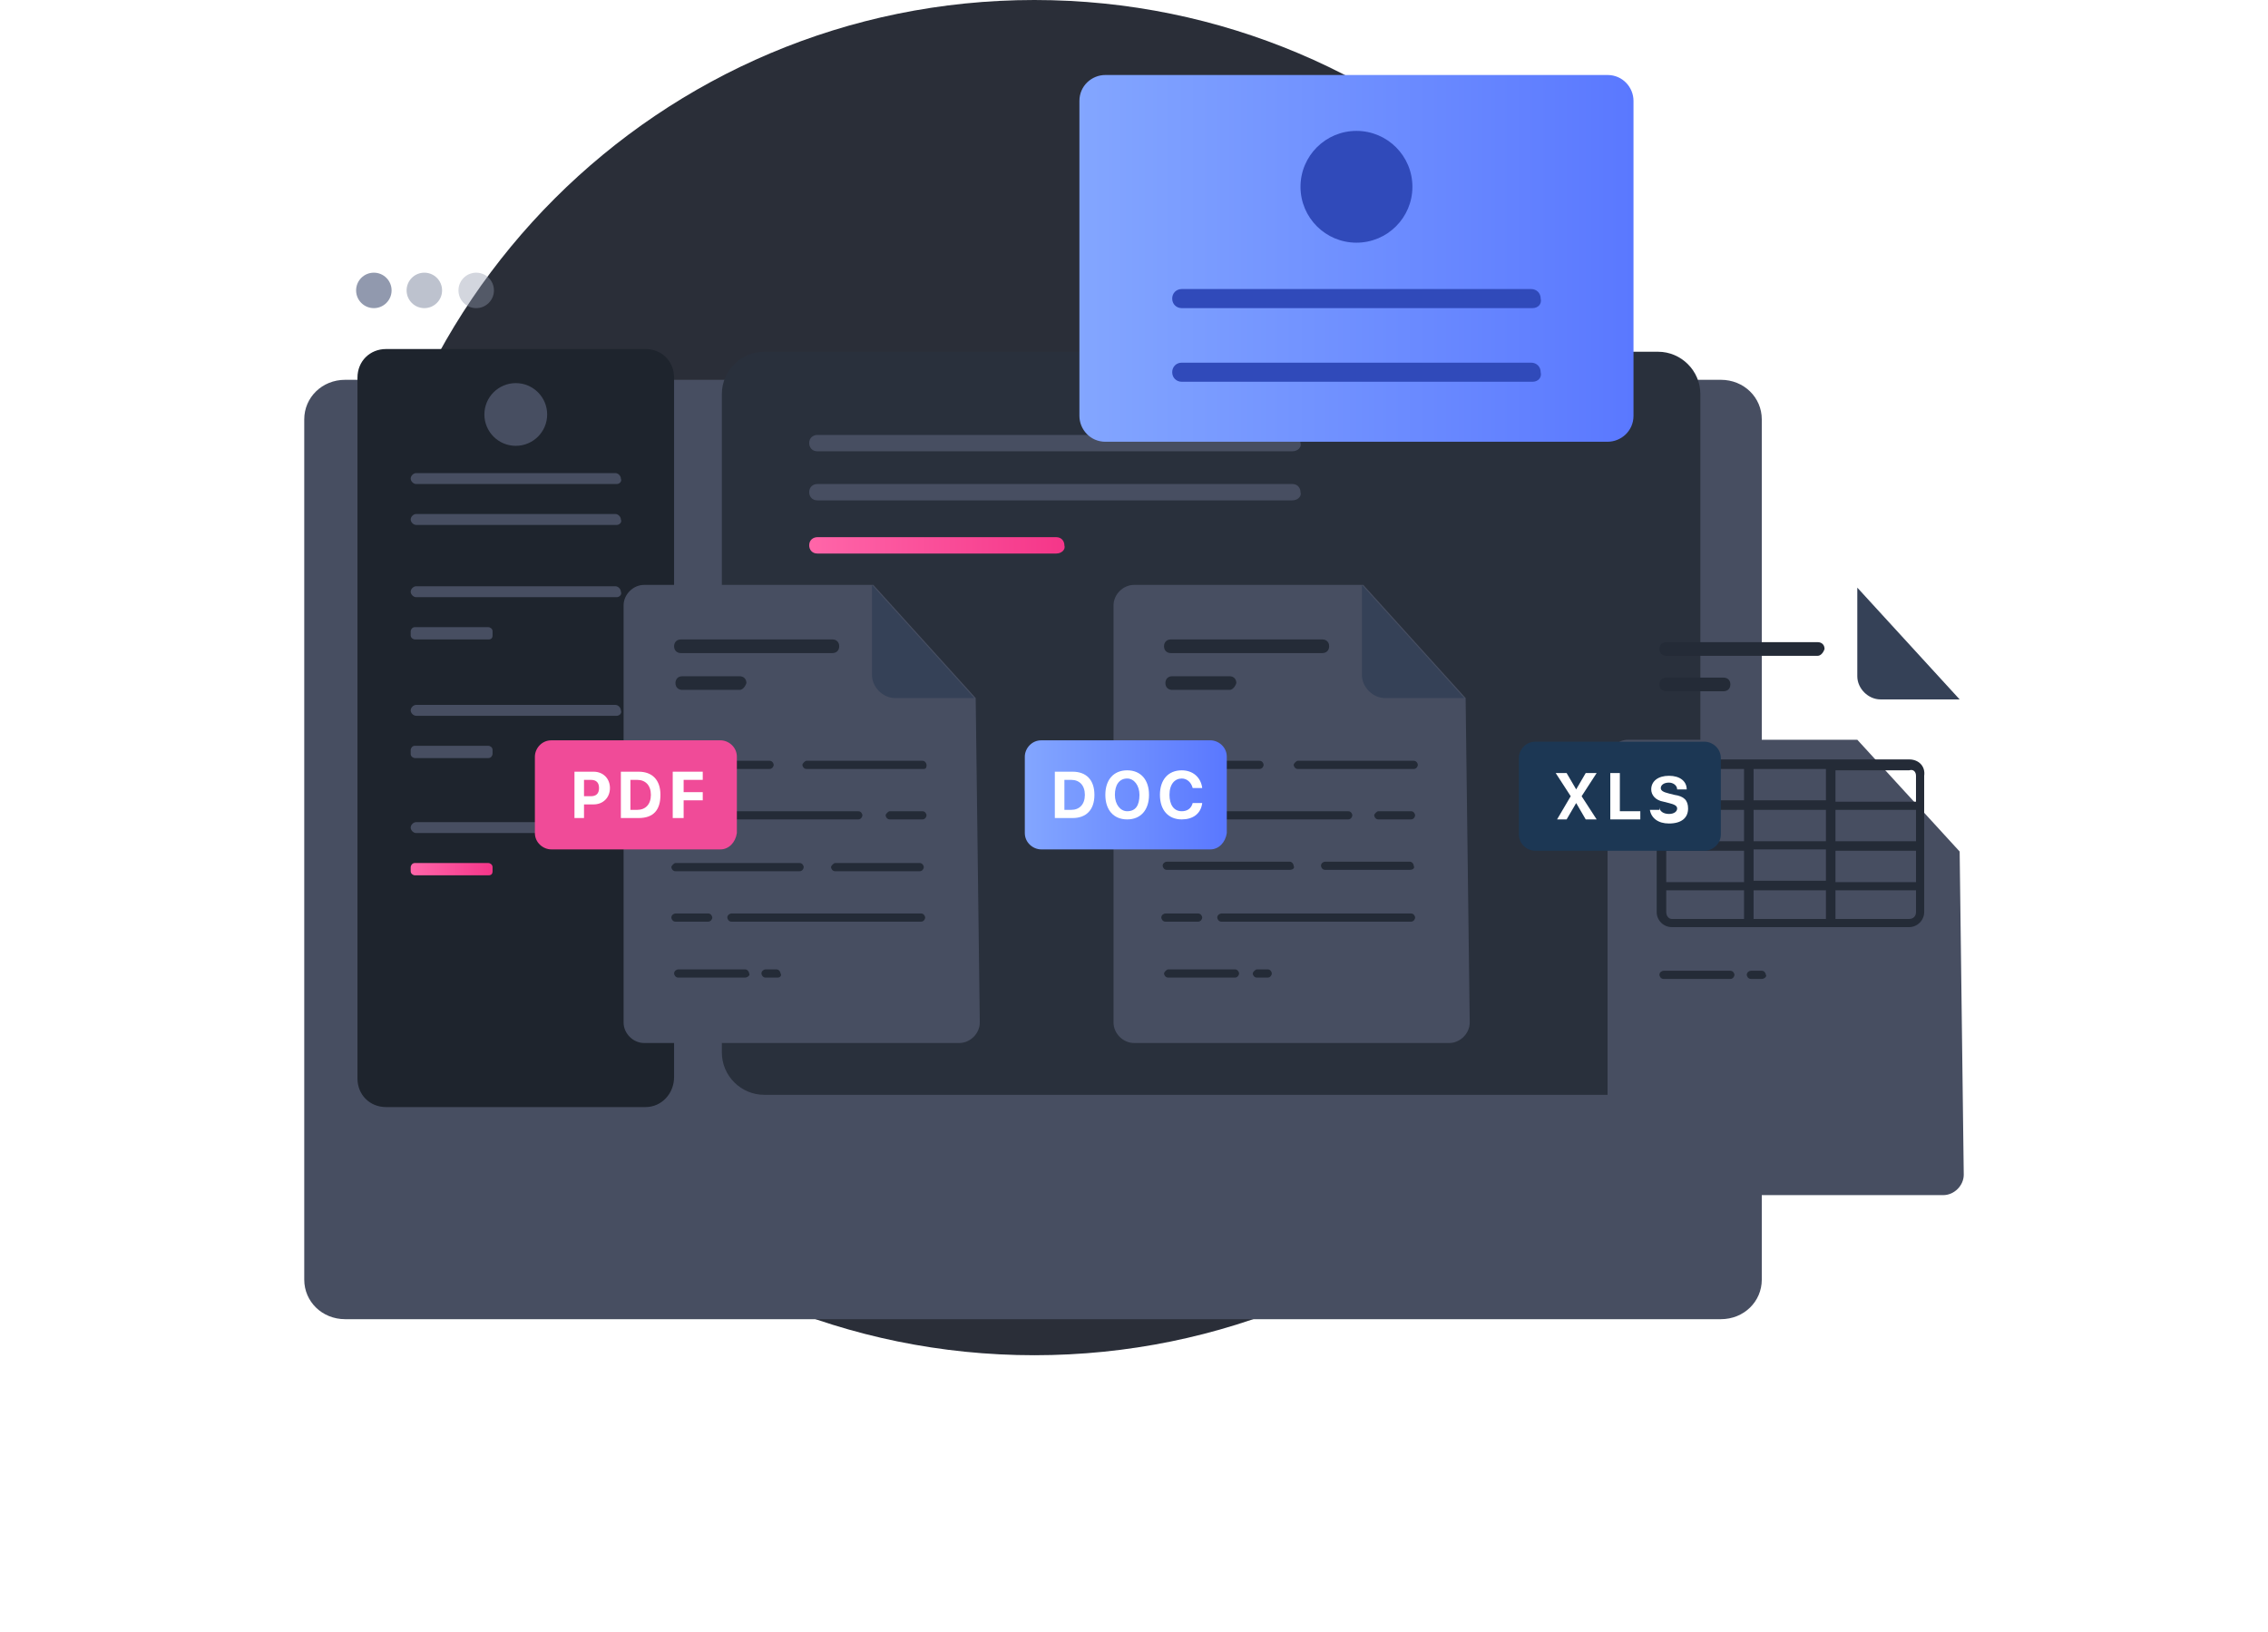 <svg width="164" height="118" viewBox="0 0 164 118" fill="none" xmlns="http://www.w3.org/2000/svg">
<path d="M74.796 98C101.883 98 123.842 76.062 123.842 49C123.842 21.938 101.883 0 74.796 0C47.709 0 25.75 21.938 25.75 49C25.75 76.062 47.709 98 74.796 98Z" fill="#2A2E38"/>
<g filter="url(#filter0_d)">
<path d="M127.395 19.324V81.535C127.395 83.113 126.112 84.394 124.434 84.394H24.96C23.283 84.394 22 83.113 22 81.535V19.324C22 17.747 23.283 16.465 24.96 16.465H124.434C126.112 16.465 127.395 17.747 127.395 19.324Z" fill="#474E61"/>
</g>
<path d="M119.895 79.169H55.257C53.579 79.169 52.197 77.789 52.197 76.113V28.493C52.197 26.817 53.579 25.436 55.257 25.436H119.895C121.572 25.436 122.954 26.817 122.954 28.493V76.211C122.855 77.887 121.572 79.169 119.895 79.169Z" fill="#29303C"/>
<path d="M27.033 22.282C27.741 22.282 28.316 21.708 28.316 21C28.316 20.292 27.741 19.718 27.033 19.718C26.324 19.718 25.75 20.292 25.75 21C25.75 21.708 26.324 22.282 27.033 22.282Z" fill="#9199AE"/>
<path opacity="0.6" d="M30.684 22.282C31.393 22.282 31.967 21.708 31.967 21C31.967 20.292 31.393 19.718 30.684 19.718C29.976 19.718 29.401 20.292 29.401 21C29.401 21.708 29.976 22.282 30.684 22.282Z" fill="#9199AE"/>
<path opacity="0.4" d="M34.434 22.282C35.143 22.282 35.717 21.708 35.717 21C35.717 20.292 35.143 19.718 34.434 19.718C33.726 19.718 33.151 20.292 33.151 21C33.151 21.708 33.726 22.282 34.434 22.282Z" fill="#9199AE"/>
<path d="M93.447 32.634H59.105C58.711 32.634 58.513 32.338 58.513 32.042C58.513 31.648 58.809 31.451 59.105 31.451H93.447C93.842 31.451 94.04 31.747 94.04 32.042C94.138 32.338 93.842 32.634 93.447 32.634Z" fill="#474E61"/>
<path d="M93.447 36.183H59.105C58.711 36.183 58.513 35.887 58.513 35.592C58.513 35.197 58.809 35 59.105 35H93.447C93.842 35 94.04 35.296 94.04 35.592C94.138 35.887 93.842 36.183 93.447 36.183Z" fill="#474E61"/>
<path d="M76.375 40.028H59.105C58.711 40.028 58.513 39.732 58.513 39.437C58.513 39.042 58.809 38.845 59.105 38.845H76.375C76.77 38.845 76.967 39.141 76.967 39.437C77.066 39.732 76.77 40.028 76.375 40.028Z" fill="url(#paint0_linear)"/>
<path d="M46.671 80.056H27.921C26.737 80.056 25.849 79.169 25.849 77.986V27.31C25.849 26.127 26.737 25.239 27.921 25.239H46.671C47.855 25.239 48.743 26.127 48.743 27.31V77.887C48.743 79.07 47.855 80.056 46.671 80.056Z" fill="#1E242D"/>
<path d="M37.296 32.239C38.55 32.239 39.566 31.224 39.566 29.972C39.566 28.72 38.55 27.704 37.296 27.704C36.043 27.704 35.026 28.72 35.026 29.972C35.026 31.224 36.043 32.239 37.296 32.239Z" fill="#474E61"/>
<path d="M44.599 35.001H30.092C29.895 35.001 29.697 34.803 29.697 34.606C29.697 34.409 29.895 34.211 30.092 34.211H44.5C44.697 34.211 44.895 34.409 44.895 34.606C44.993 34.803 44.796 35.001 44.599 35.001Z" fill="#474E61"/>
<path d="M44.599 37.959H30.092C29.895 37.959 29.697 37.761 29.697 37.564C29.697 37.366 29.895 37.169 30.092 37.169H44.5C44.697 37.169 44.895 37.366 44.895 37.564C44.993 37.761 44.796 37.959 44.599 37.959Z" fill="#474E61"/>
<path d="M44.599 43.184H30.092C29.895 43.184 29.697 42.986 29.697 42.789C29.697 42.592 29.895 42.394 30.092 42.394H44.5C44.697 42.394 44.895 42.592 44.895 42.789C44.993 42.986 44.796 43.184 44.599 43.184Z" fill="#474E61"/>
<path d="M35.322 46.24H29.993C29.895 46.24 29.697 46.142 29.697 45.944V45.648C29.697 45.55 29.796 45.352 29.993 45.352H35.322C35.421 45.352 35.618 45.451 35.618 45.648V45.944C35.618 46.142 35.52 46.24 35.322 46.24Z" fill="#474E61"/>
<path d="M44.599 51.761H30.092C29.895 51.761 29.697 51.564 29.697 51.367C29.697 51.169 29.895 50.972 30.092 50.972H44.5C44.697 50.972 44.895 51.169 44.895 51.367C44.993 51.564 44.796 51.761 44.599 51.761Z" fill="#474E61"/>
<path d="M35.322 54.818H29.993C29.895 54.818 29.697 54.719 29.697 54.522V54.226C29.697 54.127 29.796 53.93 29.993 53.93H35.322C35.421 53.93 35.618 54.028 35.618 54.226V54.522C35.618 54.62 35.52 54.818 35.322 54.818Z" fill="#474E61"/>
<path d="M44.599 60.24H30.092C29.895 60.24 29.697 60.043 29.697 59.845C29.697 59.648 29.895 59.451 30.092 59.451H44.5C44.697 59.451 44.895 59.648 44.895 59.845C44.993 60.043 44.796 60.24 44.599 60.24Z" fill="#474E61"/>
<path d="M35.322 63.297H29.993C29.895 63.297 29.697 63.198 29.697 63.001V62.705C29.697 62.606 29.796 62.408 29.993 62.408H35.322C35.421 62.408 35.618 62.507 35.618 62.705V63.001C35.618 63.198 35.52 63.297 35.322 63.297Z" fill="url(#paint1_linear)"/>
<g filter="url(#filter1_d)">
<path d="M141.704 50.577L142 73.944C142 74.732 141.309 75.422 140.52 75.422H117.724C116.934 75.422 116.243 74.732 116.243 73.944V43.972C116.243 43.183 116.934 42.493 117.724 42.493H134.303L141.704 50.577Z" fill="#474E61"/>
</g>
<path d="M127.395 70.789H126.605C126.408 70.789 126.309 70.592 126.309 70.493C126.309 70.296 126.506 70.197 126.605 70.197H127.395C127.592 70.197 127.691 70.394 127.691 70.493C127.789 70.592 127.592 70.789 127.395 70.789Z" fill="#242B37"/>
<path d="M125.125 70.789H120.289C120.092 70.789 119.993 70.592 119.993 70.493C119.993 70.296 120.191 70.197 120.289 70.197H125.125C125.322 70.197 125.421 70.394 125.421 70.493C125.421 70.592 125.322 70.789 125.125 70.789Z" fill="#242B37"/>
<path d="M131.441 47.423H120.487C120.191 47.423 119.993 47.226 119.993 46.93C119.993 46.634 120.191 46.437 120.487 46.437H131.441C131.737 46.437 131.934 46.634 131.934 46.93C131.836 47.226 131.638 47.423 131.441 47.423Z" fill="#242B37"/>
<path d="M124.632 49.987H120.487C120.191 49.987 119.993 49.789 119.993 49.493C119.993 49.197 120.191 49 120.487 49H124.632C124.928 49 125.125 49.197 125.125 49.493C125.125 49.789 124.928 49.987 124.632 49.987Z" fill="#242B37"/>
<path d="M134.302 42.493V48.901C134.302 49.789 135.092 50.577 135.98 50.577H141.704" fill="#354157"/>
<path d="M138.052 54.916H132.329H126.408H120.881C120.289 54.916 119.796 55.408 119.796 56V65.958C119.796 66.549 120.289 67.042 120.881 67.042H138.052C138.645 67.042 139.138 66.549 139.138 65.958V56.099C139.237 55.408 138.743 54.916 138.052 54.916ZM126.802 63.69V61.423H132.033V63.69H126.802ZM132.033 64.38V66.451H126.802V64.38H132.033ZM132.033 58.563V60.831H126.802V58.563H132.033ZM126.802 57.873V55.606H132.033V57.873H126.802ZM138.546 60.831H132.724V58.563H138.546V60.831ZM126.112 60.831H120.487V58.563H126.112V60.831ZM120.487 61.521H126.112V63.789H120.487V61.521ZM132.724 61.521H138.546V63.789H132.724V61.521ZM138.546 56.099V57.972H132.724V55.704H138.052C138.349 55.606 138.546 55.803 138.546 56.099ZM120.881 55.606H126.112V57.873H120.487V56C120.487 55.803 120.684 55.606 120.881 55.606ZM120.487 65.958V64.38H126.112V66.451H120.881C120.684 66.451 120.487 66.254 120.487 65.958ZM138.052 66.451H132.724V64.38H138.546V65.958C138.546 66.254 138.349 66.451 138.052 66.451Z" fill="#242B37"/>
<path d="M123.25 61.521H111.013C110.421 61.521 109.829 61.028 109.829 60.338V54.817C109.829 54.225 110.322 53.634 111.013 53.634H123.25C123.842 53.634 124.434 54.127 124.434 54.817V60.338C124.434 61.028 123.842 61.521 123.25 61.521Z" fill="#1C3754"/>
<path d="M113.579 57.577L112.493 55.901H113.283L113.974 57.084L114.664 55.901H115.454L114.368 57.577L115.454 59.254H114.664L113.974 58.07L113.283 59.254H112.592L113.579 57.577Z" fill="white"/>
<path d="M118.612 59.254H116.441V55.901H117.132V58.662H118.612V59.254Z" fill="white"/>
<path d="M119.994 58.366C119.994 58.662 120.29 58.859 120.684 58.859C121.079 58.859 121.276 58.662 121.276 58.465C121.276 58.268 121.079 58.169 120.684 58.071L120.29 57.972C119.697 57.873 119.401 57.479 119.401 57.085C119.401 56.493 119.895 56.099 120.684 56.099C121.474 56.099 121.967 56.493 121.967 57.085H121.276C121.276 56.789 120.98 56.592 120.684 56.592C120.29 56.592 120.092 56.789 120.092 56.986C120.092 57.183 120.29 57.282 120.684 57.38L121.079 57.479C121.77 57.578 122.066 57.873 122.066 58.465C122.066 59.155 121.572 59.55 120.684 59.55C119.895 59.55 119.401 59.155 119.303 58.563H119.994V58.366Z" fill="white"/>
<path d="M70.553 50.479L70.849 73.944C70.849 74.732 70.158 75.422 69.369 75.422H46.572C45.783 75.422 45.092 74.732 45.092 73.944V43.775C45.092 42.986 45.783 42.296 46.572 42.296H63.151L70.553 50.479Z" fill="#474E61"/>
<path d="M66.605 66.648H52.888C52.691 66.648 52.592 66.451 52.592 66.352C52.592 66.155 52.79 66.056 52.888 66.056H66.605C66.803 66.056 66.901 66.254 66.901 66.352C66.901 66.451 66.803 66.648 66.605 66.648Z" fill="#242B37"/>
<path d="M51.211 66.648H48.842C48.645 66.648 48.546 66.451 48.546 66.352C48.546 66.155 48.743 66.056 48.842 66.056H51.211C51.408 66.056 51.507 66.254 51.507 66.352C51.507 66.451 51.408 66.648 51.211 66.648Z" fill="#242B37"/>
<path d="M66.507 63.001H60.388C60.191 63.001 60.092 62.803 60.092 62.705C60.092 62.606 60.29 62.408 60.388 62.408H66.507C66.704 62.408 66.803 62.606 66.803 62.705C66.803 62.803 66.704 63.001 66.507 63.001Z" fill="#242B37"/>
<path d="M57.822 63.001H48.842C48.645 63.001 48.546 62.803 48.546 62.705C48.546 62.606 48.743 62.408 48.842 62.408H57.822C58.02 62.408 58.118 62.606 58.118 62.705C58.118 62.803 58.02 63.001 57.822 63.001Z" fill="#242B37"/>
<path d="M66.704 59.254H64.336C64.138 59.254 64.04 59.057 64.04 58.958C64.04 58.859 64.237 58.662 64.336 58.662H66.704C66.901 58.662 67 58.859 67 58.958C67 59.057 66.901 59.254 66.704 59.254Z" fill="#242B37"/>
<path d="M62.066 59.254H49.04C48.842 59.254 48.744 59.057 48.744 58.958C48.744 58.859 48.941 58.662 49.04 58.662H62.066C62.263 58.662 62.362 58.859 62.362 58.958C62.362 59.057 62.263 59.254 62.066 59.254Z" fill="#242B37"/>
<path d="M56.243 70.691H55.355C55.158 70.691 55.059 70.493 55.059 70.395C55.059 70.197 55.257 70.099 55.355 70.099H56.145C56.342 70.099 56.441 70.296 56.441 70.395C56.54 70.493 56.441 70.691 56.243 70.691Z" fill="#242B37"/>
<path d="M53.875 70.691H49.04C48.842 70.691 48.744 70.493 48.744 70.395C48.744 70.197 48.941 70.099 49.04 70.099H53.875C54.073 70.099 54.171 70.296 54.171 70.395C54.27 70.493 54.073 70.691 53.875 70.691Z" fill="#242B37"/>
<path d="M66.803 55.606H58.316C58.118 55.606 58.02 55.409 58.02 55.31C58.02 55.211 58.217 55.014 58.316 55.014H66.704C66.901 55.014 67 55.211 67 55.31C67 55.409 67 55.606 66.803 55.606Z" fill="#242B37"/>
<path d="M55.651 55.606H49.138C48.941 55.606 48.842 55.409 48.842 55.31C48.842 55.211 49.04 55.014 49.138 55.014H55.651C55.849 55.014 55.947 55.211 55.947 55.31C55.947 55.409 55.849 55.606 55.651 55.606Z" fill="#242B37"/>
<path d="M60.191 47.226H49.237C48.941 47.226 48.744 47.029 48.744 46.733C48.744 46.437 48.941 46.239 49.237 46.239H60.191C60.487 46.239 60.684 46.437 60.684 46.733C60.684 47.029 60.487 47.226 60.191 47.226Z" fill="#242B37"/>
<path d="M53.48 49.888H49.336C49.04 49.888 48.842 49.691 48.842 49.395C48.842 49.099 49.04 48.901 49.336 48.901H53.48C53.776 48.901 53.974 49.099 53.974 49.395C53.875 49.691 53.678 49.888 53.48 49.888Z" fill="#242B37"/>
<path d="M63.053 42.296V48.803C63.053 49.69 63.842 50.479 64.73 50.479H70.454" fill="#354157"/>
<path d="M52.099 61.422H39.862C39.27 61.422 38.678 60.929 38.678 60.239V54.718C38.678 54.127 39.171 53.535 39.862 53.535H52.099C52.691 53.535 53.283 54.028 53.283 54.718V60.239C53.184 60.929 52.691 61.422 52.099 61.422Z" fill="#F04B98"/>
<path d="M42.921 55.803C43.612 55.803 44.105 56.296 44.105 56.986C44.105 57.676 43.612 58.169 42.921 58.169H42.23V59.155H41.54V55.803H42.921ZM42.23 57.577H42.724C43.118 57.577 43.316 57.38 43.316 56.986C43.316 56.592 43.118 56.394 42.724 56.394H42.23V57.577Z" fill="white"/>
<path d="M46.178 55.803C47.164 55.803 47.757 56.394 47.757 57.479C47.757 58.563 47.263 59.155 46.178 59.155H44.895V55.803H46.178ZM45.586 58.563H46.079C46.671 58.563 47.066 58.169 47.066 57.479C47.066 56.789 46.671 56.394 46.079 56.394H45.586V58.563Z" fill="white"/>
<path d="M48.645 59.155V55.803H50.816V56.394H49.434V57.282H50.816V57.873H49.434V59.155H48.645Z" fill="white"/>
<path d="M105.98 50.479L106.276 73.944C106.276 74.732 105.586 75.422 104.796 75.422H82C81.211 75.422 80.52 74.732 80.52 73.944V43.775C80.52 42.986 81.211 42.296 82 42.296H98.579L105.98 50.479Z" fill="#474E61"/>
<path d="M102.033 66.648H88.316C88.118 66.648 88.02 66.451 88.02 66.352C88.02 66.155 88.217 66.056 88.316 66.056H102.033C102.23 66.056 102.329 66.254 102.329 66.352C102.329 66.451 102.23 66.648 102.033 66.648Z" fill="#242B37"/>
<path d="M86.638 66.648H84.27C84.072 66.648 83.974 66.451 83.974 66.352C83.974 66.155 84.171 66.056 84.27 66.056H86.638C86.835 66.056 86.934 66.254 86.934 66.352C86.934 66.451 86.835 66.648 86.638 66.648Z" fill="#242B37"/>
<path d="M101.934 62.902H95.816C95.618 62.902 95.52 62.705 95.52 62.606C95.52 62.408 95.717 62.31 95.816 62.31H101.934C102.132 62.31 102.23 62.507 102.23 62.606C102.329 62.803 102.132 62.902 101.934 62.902Z" fill="#242B37"/>
<path d="M93.25 62.902H84.368C84.171 62.902 84.072 62.705 84.072 62.606C84.072 62.408 84.27 62.31 84.368 62.31H93.25C93.447 62.31 93.546 62.507 93.546 62.606C93.645 62.803 93.447 62.902 93.25 62.902Z" fill="#242B37"/>
<path d="M102.033 59.254H99.665C99.467 59.254 99.368 59.057 99.368 58.958C99.368 58.859 99.566 58.662 99.665 58.662H102.033C102.23 58.662 102.329 58.859 102.329 58.958C102.329 59.057 102.23 59.254 102.033 59.254Z" fill="#242B37"/>
<path d="M97.493 59.254H84.467C84.27 59.254 84.171 59.057 84.171 58.958C84.171 58.859 84.368 58.662 84.467 58.662H97.493C97.691 58.662 97.789 58.859 97.789 58.958C97.789 59.057 97.691 59.254 97.493 59.254Z" fill="#242B37"/>
<path d="M91.671 70.691H90.882C90.684 70.691 90.585 70.493 90.585 70.395C90.585 70.296 90.783 70.099 90.882 70.099H91.671C91.868 70.099 91.967 70.296 91.967 70.395C91.967 70.493 91.868 70.691 91.671 70.691Z" fill="#242B37"/>
<path d="M89.302 70.691H84.467C84.27 70.691 84.171 70.493 84.171 70.395C84.171 70.296 84.368 70.099 84.467 70.099H89.302C89.5 70.099 89.599 70.296 89.599 70.395C89.599 70.493 89.5 70.691 89.302 70.691Z" fill="#242B37"/>
<path d="M102.23 55.606H93.842C93.645 55.606 93.546 55.409 93.546 55.31C93.546 55.211 93.743 55.014 93.842 55.014H102.23C102.427 55.014 102.526 55.211 102.526 55.31C102.526 55.409 102.427 55.606 102.23 55.606Z" fill="#242B37"/>
<path d="M91.079 55.606H84.566C84.368 55.606 84.27 55.409 84.27 55.31C84.27 55.211 84.467 55.014 84.566 55.014H91.079C91.276 55.014 91.375 55.211 91.375 55.31C91.375 55.409 91.276 55.606 91.079 55.606Z" fill="#242B37"/>
<path d="M95.618 47.226H84.664C84.368 47.226 84.171 47.029 84.171 46.733C84.171 46.437 84.368 46.239 84.664 46.239H95.618C95.914 46.239 96.112 46.437 96.112 46.733C96.112 47.029 95.914 47.226 95.618 47.226Z" fill="#242B37"/>
<path d="M88.908 49.888H84.763C84.467 49.888 84.27 49.691 84.27 49.395C84.27 49.099 84.467 48.901 84.763 48.901H88.908C89.204 48.901 89.401 49.099 89.401 49.395C89.303 49.691 89.105 49.888 88.908 49.888Z" fill="#242B37"/>
<path d="M98.48 42.296V48.803C98.48 49.69 99.27 50.479 100.158 50.479H105.882" fill="#354157"/>
<path d="M87.526 61.422H75.289C74.697 61.422 74.105 60.929 74.105 60.239V54.718C74.105 54.127 74.599 53.535 75.289 53.535H87.526C88.118 53.535 88.71 54.028 88.71 54.718V60.239C88.612 60.929 88.118 61.422 87.526 61.422Z" fill="url(#paint2_linear)"/>
<path d="M77.559 55.803C78.546 55.803 79.138 56.394 79.138 57.479C79.138 58.563 78.546 59.155 77.559 59.155H76.276V55.803H77.559ZM76.967 58.563H77.461C78.053 58.563 78.447 58.169 78.447 57.479C78.447 56.789 78.053 56.394 77.461 56.394H76.967V58.563Z" fill="white"/>
<path d="M83.086 57.479C83.086 58.563 82.493 59.254 81.507 59.254C80.52 59.254 79.928 58.563 79.928 57.479C79.928 56.394 80.52 55.704 81.507 55.704C82.493 55.704 83.086 56.394 83.086 57.479ZM80.618 57.479C80.618 58.169 81.013 58.662 81.507 58.662C82.099 58.662 82.395 58.268 82.395 57.479C82.395 56.789 82 56.296 81.507 56.296C80.915 56.296 80.618 56.789 80.618 57.479Z" fill="white"/>
<path d="M83.875 57.479C83.875 56.394 84.467 55.704 85.454 55.704C86.243 55.704 86.835 56.197 86.934 56.986H86.243C86.145 56.592 85.849 56.296 85.454 56.296C84.96 56.296 84.566 56.69 84.566 57.479C84.566 58.169 84.862 58.662 85.454 58.662C85.849 58.662 86.145 58.465 86.243 58.07H86.934C86.835 58.859 86.243 59.254 85.454 59.254C84.467 59.254 83.875 58.563 83.875 57.479Z" fill="white"/>
<path d="M116.244 31.944H79.928C78.842 31.944 78.053 31.056 78.053 30.07V7.296C78.053 6.211 78.941 5.423 79.928 5.423H116.244C117.329 5.423 118.119 6.31 118.119 7.296V30.07C118.119 31.155 117.23 31.944 116.244 31.944Z" fill="url(#paint3_linear)"/>
<path d="M98.086 17.549C100.32 17.549 102.132 15.739 102.132 13.507C102.132 11.275 100.32 9.465 98.086 9.465C95.851 9.465 94.04 11.275 94.04 13.507C94.04 15.739 95.851 17.549 98.086 17.549Z" fill="#304ABA"/>
<path d="M110.816 22.282H85.454C85.059 22.282 84.763 21.986 84.763 21.591C84.763 21.197 85.059 20.901 85.454 20.901H110.717C111.112 20.901 111.408 21.197 111.408 21.591C111.507 21.986 111.211 22.282 110.816 22.282Z" fill="#304ABA"/>
<path d="M110.816 27.606H85.454C85.059 27.606 84.763 27.31 84.763 26.916C84.763 26.521 85.059 26.225 85.454 26.225H110.717C111.112 26.225 111.408 26.521 111.408 26.916C111.507 27.31 111.211 27.606 110.816 27.606Z" fill="#304ABA"/>
<defs>
<filter id="filter0_d" x="0" y="5.465" width="149.395" height="111.93" filterUnits="userSpaceOnUse" color-interpolation-filters="sRGB">
<feFlood flood-opacity="0" result="BackgroundImageFix"/>
<feColorMatrix in="SourceAlpha" type="matrix" values="0 0 0 0 0 0 0 0 0 0 0 0 0 0 0 0 0 0 127 0"/>
<feOffset dy="11"/>
<feGaussianBlur stdDeviation="11"/>
<feColorMatrix type="matrix" values="0 0 0 0 0 0 0 0 0 0 0 0 0 0 0 0 0 0 0.18 0"/>
<feBlend mode="normal" in2="BackgroundImageFix" result="effect1_dropShadow"/>
<feBlend mode="normal" in="SourceGraphic" in2="effect1_dropShadow" result="shape"/>
</filter>
<filter id="filter1_d" x="94.243" y="31.493" width="69.757" height="76.93" filterUnits="userSpaceOnUse" color-interpolation-filters="sRGB">
<feFlood flood-opacity="0" result="BackgroundImageFix"/>
<feColorMatrix in="SourceAlpha" type="matrix" values="0 0 0 0 0 0 0 0 0 0 0 0 0 0 0 0 0 0 127 0"/>
<feOffset dy="11"/>
<feGaussianBlur stdDeviation="11"/>
<feColorMatrix type="matrix" values="0 0 0 0 0 0 0 0 0 0 0 0 0 0 0 0 0 0 0.18 0"/>
<feBlend mode="normal" in2="BackgroundImageFix" result="effect1_dropShadow"/>
<feBlend mode="normal" in="SourceGraphic" in2="effect1_dropShadow" result="shape"/>
</filter>
<linearGradient id="paint0_linear" x1="58.433" y1="39.374" x2="77.027" y2="39.374" gradientUnits="userSpaceOnUse">
<stop stop-color="#FF66A9"/>
<stop offset="1" stop-color="#F53689"/>
</linearGradient>
<linearGradient id="paint1_linear" x1="29.706" y1="62.862" x2="35.601" y2="62.862" gradientUnits="userSpaceOnUse">
<stop stop-color="#FF66A9"/>
<stop offset="1" stop-color="#F53689"/>
</linearGradient>
<linearGradient id="paint2_linear" x1="74.106" y1="57.485" x2="88.629" y2="57.485" gradientUnits="userSpaceOnUse">
<stop stop-color="#83A6FF"/>
<stop offset="1" stop-color="#5A78FF"/>
</linearGradient>
<linearGradient id="paint3_linear" x1="77.972" y1="18.671" x2="118.112" y2="18.671" gradientUnits="userSpaceOnUse">
<stop stop-color="#83A6FF"/>
<stop offset="1" stop-color="#5A78FF"/>
</linearGradient>
</defs>
</svg>
